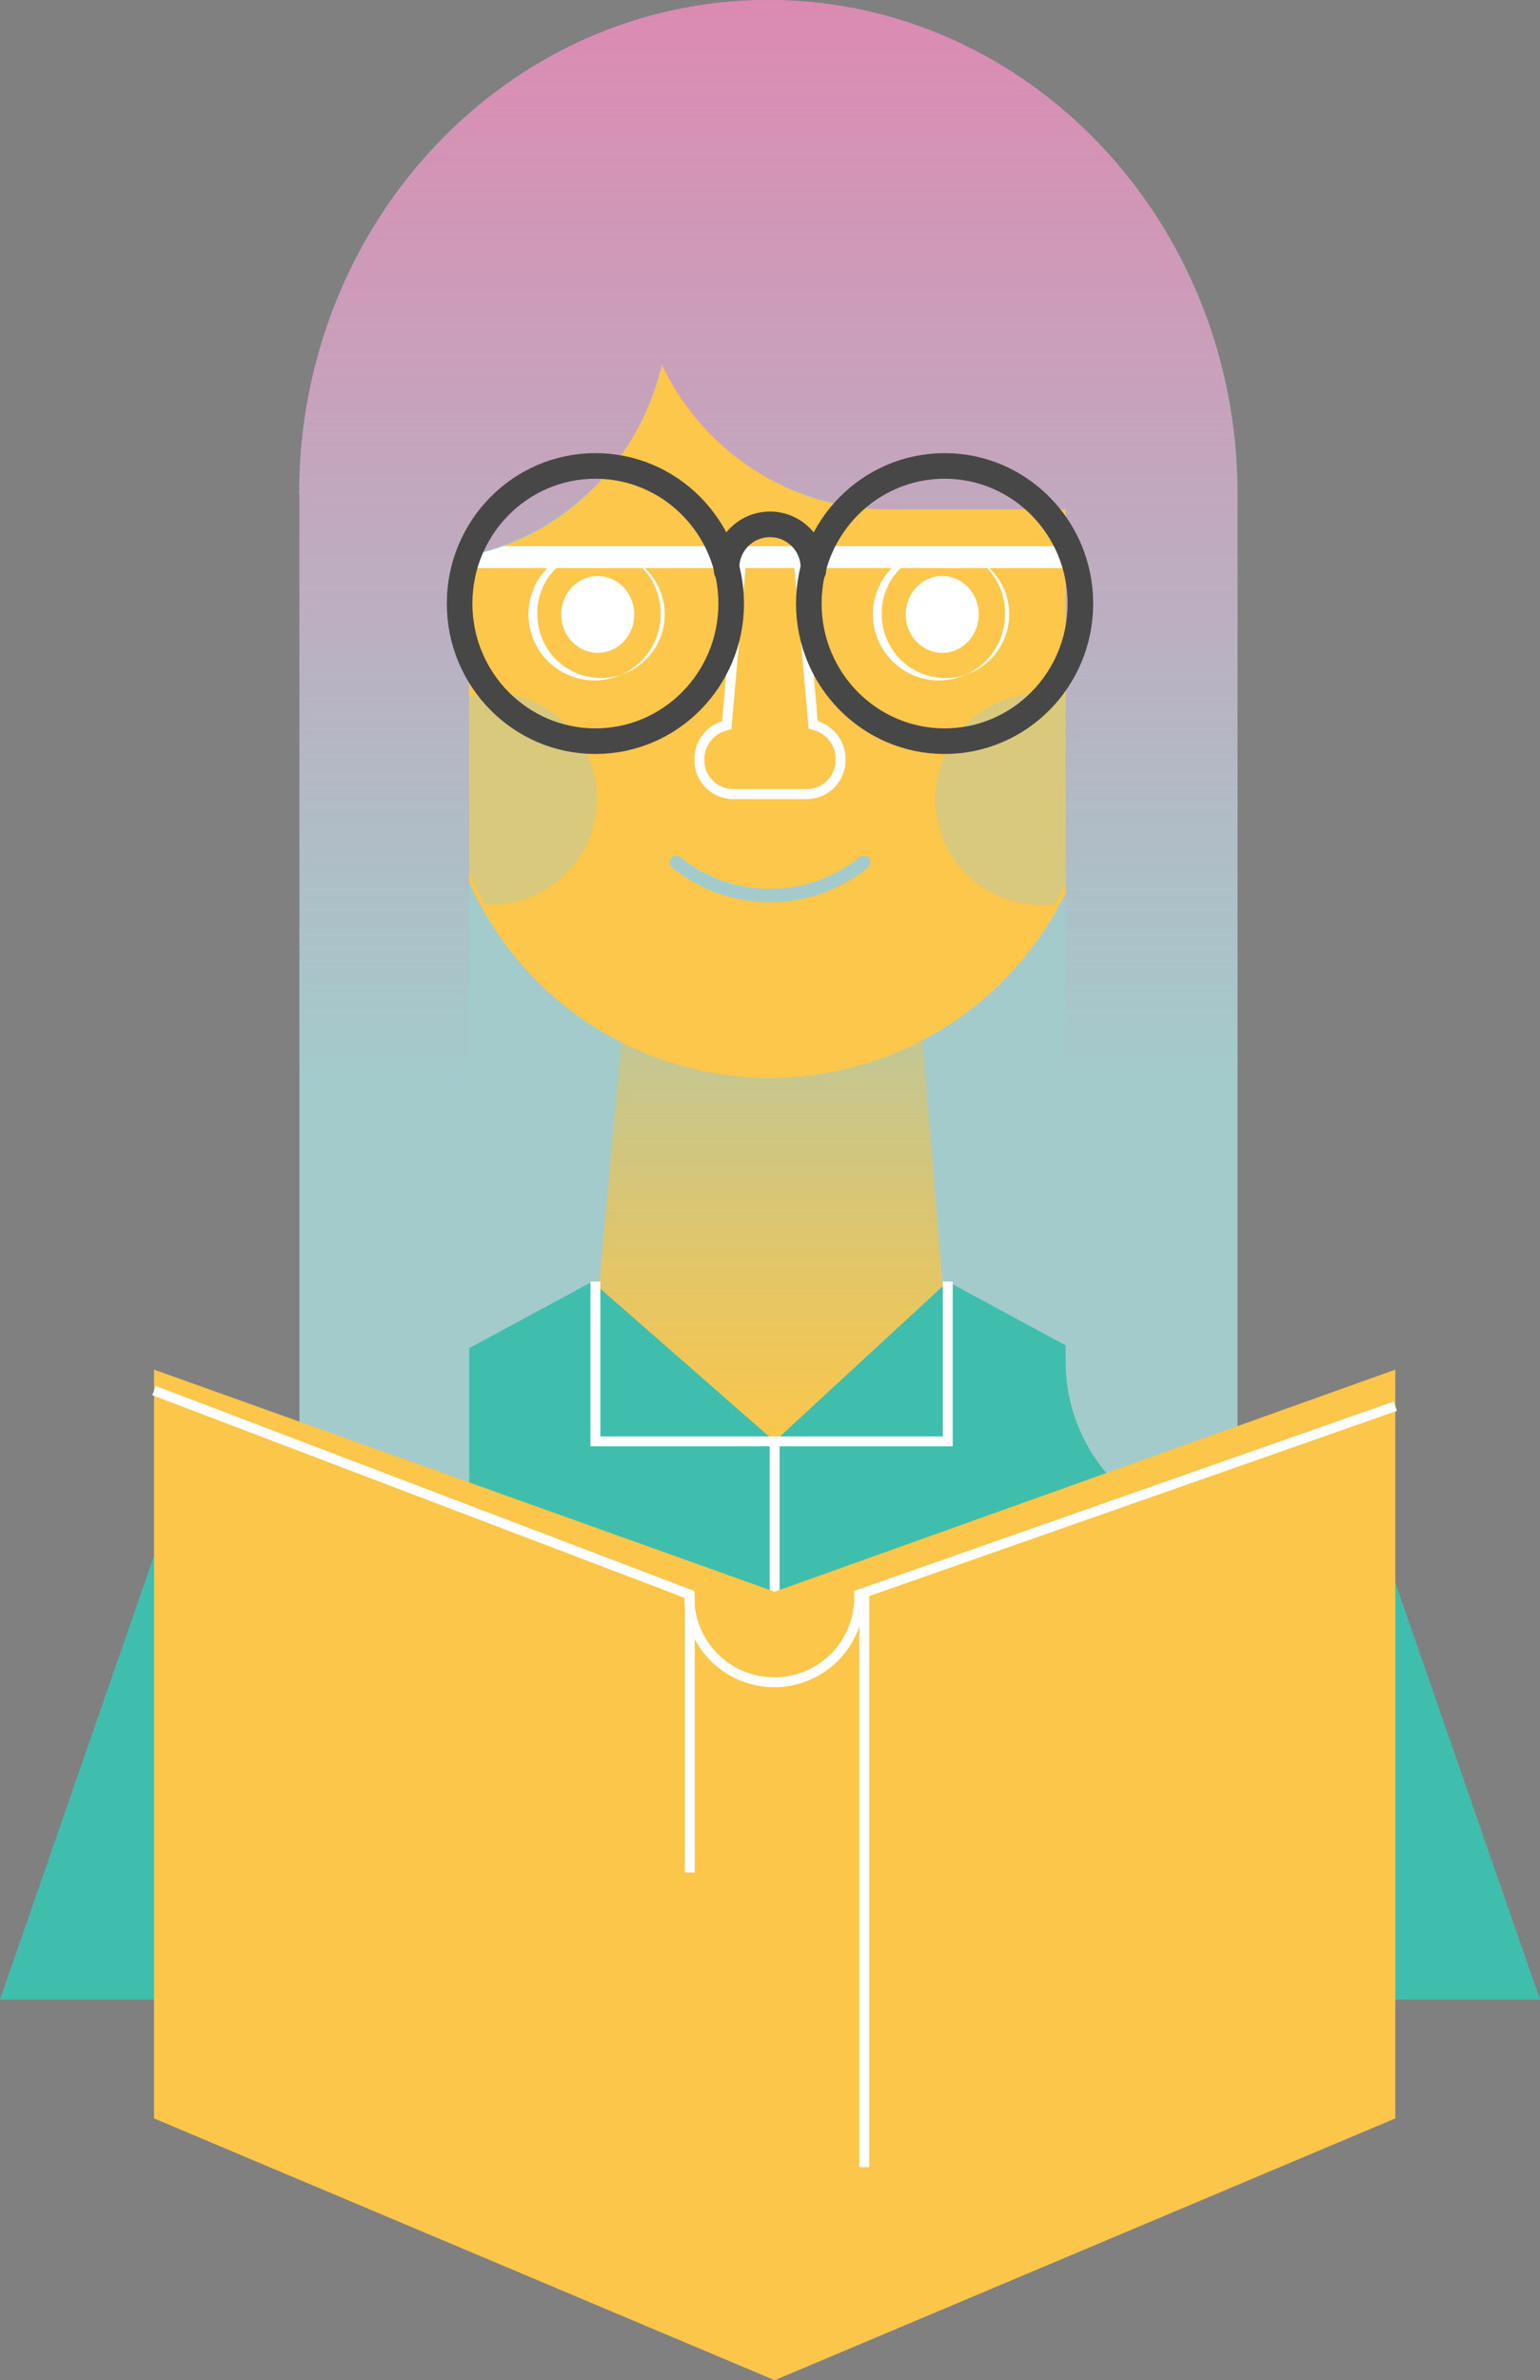 <svg xmlns="http://www.w3.org/2000/svg" xmlns:xlink="http://www.w3.org/1999/xlink" viewBox="0 0 155.94 240.92"><rect x="0" y="0" width="155.94" height="240.92" fill="#808080" stroke="none"/><defs>
	<style>
		.cls-1{isolation:isolate;}
		.cls-2,
		.cls-3{fill:#a3cbcc;}
		.cls-3{mix-blend-mode:multiply;}
		.cls-4{fill:url(#linear-gradient);}
		.cls-5{fill:#fcc74a;}
		.cls-6{fill:#fff;}
		.cls-11,.cls-12,.cls-13,.cls-7{fill:none;stroke-miterlimit:10;}
		.cls-13,.cls-7{stroke:#fff;}
		.cls-11,.cls-12,.cls-7{stroke-linecap:round;}
		.cls-7{stroke-width:2.22px;}
		.cls-8{opacity:0.39;}
		.cls-9{fill:#40bead;}
		.cls-10{fill:url(#linear-gradient-2);}
		.cls-11{stroke:#474747;stroke-width:2.59px;}
		.cls-12{stroke:#a3cbcc;stroke-width:1.35px;}
		.cls-14{fill:#fbc649;}
	</style>
	<linearGradient id="linear-gradient" x1="77.97" y1="146.7" x2="77.97" y2="83.12" gradientUnits="userSpaceOnUse"><stop offset="0" stop-color="#fcc74a"/><stop offset="1" stop-color="#fbbc23" stop-opacity="0"/></linearGradient><linearGradient id="linear-gradient-2" x1="77.8" y1="-55.97" x2="77.8" y2="109.77" gradientUnits="userSpaceOnUse"><stop offset="0" stop-color="#f969a4"/><stop offset="1" stop-color="#f969a4" stop-opacity="0"/></linearGradient></defs><title>girl</title><g class="cls-1"><g id="Layer_1" data-name="Layer 1"><rect class="cls-2" x="35.26" y="40.3" width="86.36" height="114.95"/><rect class="cls-3" x="35.26" y="50.69" width="86.36" height="104.56"/><polygon class="cls-4" points="63.32 100.77 59.06 147.91 96.88 147.91 93.06 100.77 63.32 100.77"/><path class="cls-5" d="M44.66,14.58h66.61a0,0,0,0,1,0,0V75.79A33.31,33.31,0,0,1,78,109.1h0A33.31,33.31,0,0,1,44.66,75.79V14.58A0,0,0,0,1,44.66,14.58Z"/><path class="cls-6" d="M80.12,53.8l1.7,19.28.06.68.66.19a3,3,0,0,1,2.08,2.92,2.94,2.94,0,0,1-2.83,3H74.14a2.94,2.94,0,0,1-2.82-3A3,3,0,0,1,73.4,74l.66-.19.06-.68,1.7-19.28h4.3m.91-1H74.91L73.12,73a4,4,0,0,0-2.8,3.88,3.92,3.92,0,0,0,3.82,4h7.65a3.93,3.93,0,0,0,3.83-4A4,4,0,0,0,82.81,73L81,52.8Z"/><line class="cls-7" x1="36.7" y1="56.39" x2="115.67" y2="56.39"/><path class="cls-2" d="M77.8,0C51.56,0,30.29,22.36,30.29,50H47.51L64.26,29.38,82.7,50h42.61C125.31,22.36,104,0,77.8,0Z"/><g class="cls-8"><path class="cls-2" d="M105.58,70.15a10.74,10.74,0,1,0,1.26,21.39,36.33,36.33,0,0,0,4.44-17.46V72A9.85,9.85,0,0,0,105.58,70.15Z"/><path class="cls-2" d="M50.36,70.15A9.85,9.85,0,0,0,44.66,72v2.1A36.22,36.22,0,0,0,49.1,91.54a10.71,10.71,0,1,0,1.26-21.39Z"/></g><path class="cls-2" d="M64.26,24.72h0c0,14.82,11.42,26.83,25.51,26.83H113V24.72Z"/><path class="cls-2" d="M67.81,23.91v6.56c0,14.48-11.17,26.22-24.94,26.22h0V23.91Z"/><polygon class="cls-9" points="138.74 152.85 95.97 129.72 78.44 145.89 59.97 129.72 17.2 152.85 0 202.39 77.23 202.39 78.71 202.39 155.94 202.39 138.74 152.85"/><path class="cls-2" d="M107.91,49.83h17.4a0,0,0,0,1,0,0V155.25a0,0,0,0,1,0,0h0a17.4,17.4,0,0,1-17.4-17.4v-88A0,0,0,0,1,107.91,49.83Z"/><path class="cls-2" d="M30.32,49.83H47.51a0,0,0,0,1,0,0V164.32a17.19,17.19,0,0,1-17.19,17.19h0a0,0,0,0,1,0,0V49.83A0,0,0,0,1,30.32,49.83Z"/><path class="cls-10" d="M125.3,49.83C125.24,22.3,104,0,77.8,0S30.29,22.36,30.29,50h0V181.51a17.19,17.19,0,0,0,17.19-17.19V56.21A25.51,25.51,0,0,0,67,36.87,25.39,25.39,0,0,0,89.77,51.55h18.14v86.3a17.4,17.4,0,0,0,17.4,17.4h0V49.83Z"/><path class="cls-11" d="M73.58,57.77a4.4,4.4,0,1,1,8.78,0"/><ellipse class="cls-11" cx="95.65" cy="61.09" rx="13.75" ry="13.93"/><ellipse class="cls-11" cx="60.29" cy="61.09" rx="13.75" ry="13.93"/><ellipse class="cls-6" cx="95.41" cy="62.19" rx="3.7" ry="3.89"/><path class="cls-6" d="M95.41,55.74a6.45,6.45,0,1,1-6.12,6.45,6.3,6.3,0,0,1,6.12-6.45m0-.24a6.69,6.69,0,1,0,6.36,6.69,6.53,6.53,0,0,0-6.36-6.69Z"/><path class="cls-6" d="M60.53,55.74a6.45,6.45,0,1,1-6.12,6.45,6.29,6.29,0,0,1,6.12-6.45m0-.24a6.69,6.69,0,1,0,6.36,6.69,6.53,6.53,0,0,0-6.36-6.69Z"/><ellipse class="cls-6" cx="60.53" cy="62.19" rx="3.7" ry="3.89"/><path class="cls-12" d="M68.47,87.28a15.08,15.08,0,0,0,19,0"/><polyline class="cls-13" points="95.97 129.72 95.97 145.89 60.29 145.89 60.29 129.72"/><line class="cls-13" x1="78.44" y1="145.89" x2="78.44" y2="202.39"/><polygon class="cls-14" points="78.44 240.92 141.29 214.42 141.29 138.63 78.44 161.11 15.6 138.63 15.6 214.42 78.44 240.92"/><path class="cls-13" d="M141.29,142.33,87,161.38a8.6,8.6,0,1,1-17.19,0L15.6,140.75"/><line class="cls-13" x1="69.85" y1="161.38" x2="69.85" y2="189.53"/><line class="cls-13" x1="87.52" y1="161.38" x2="87.52" y2="219.35"/></g></g></svg>
